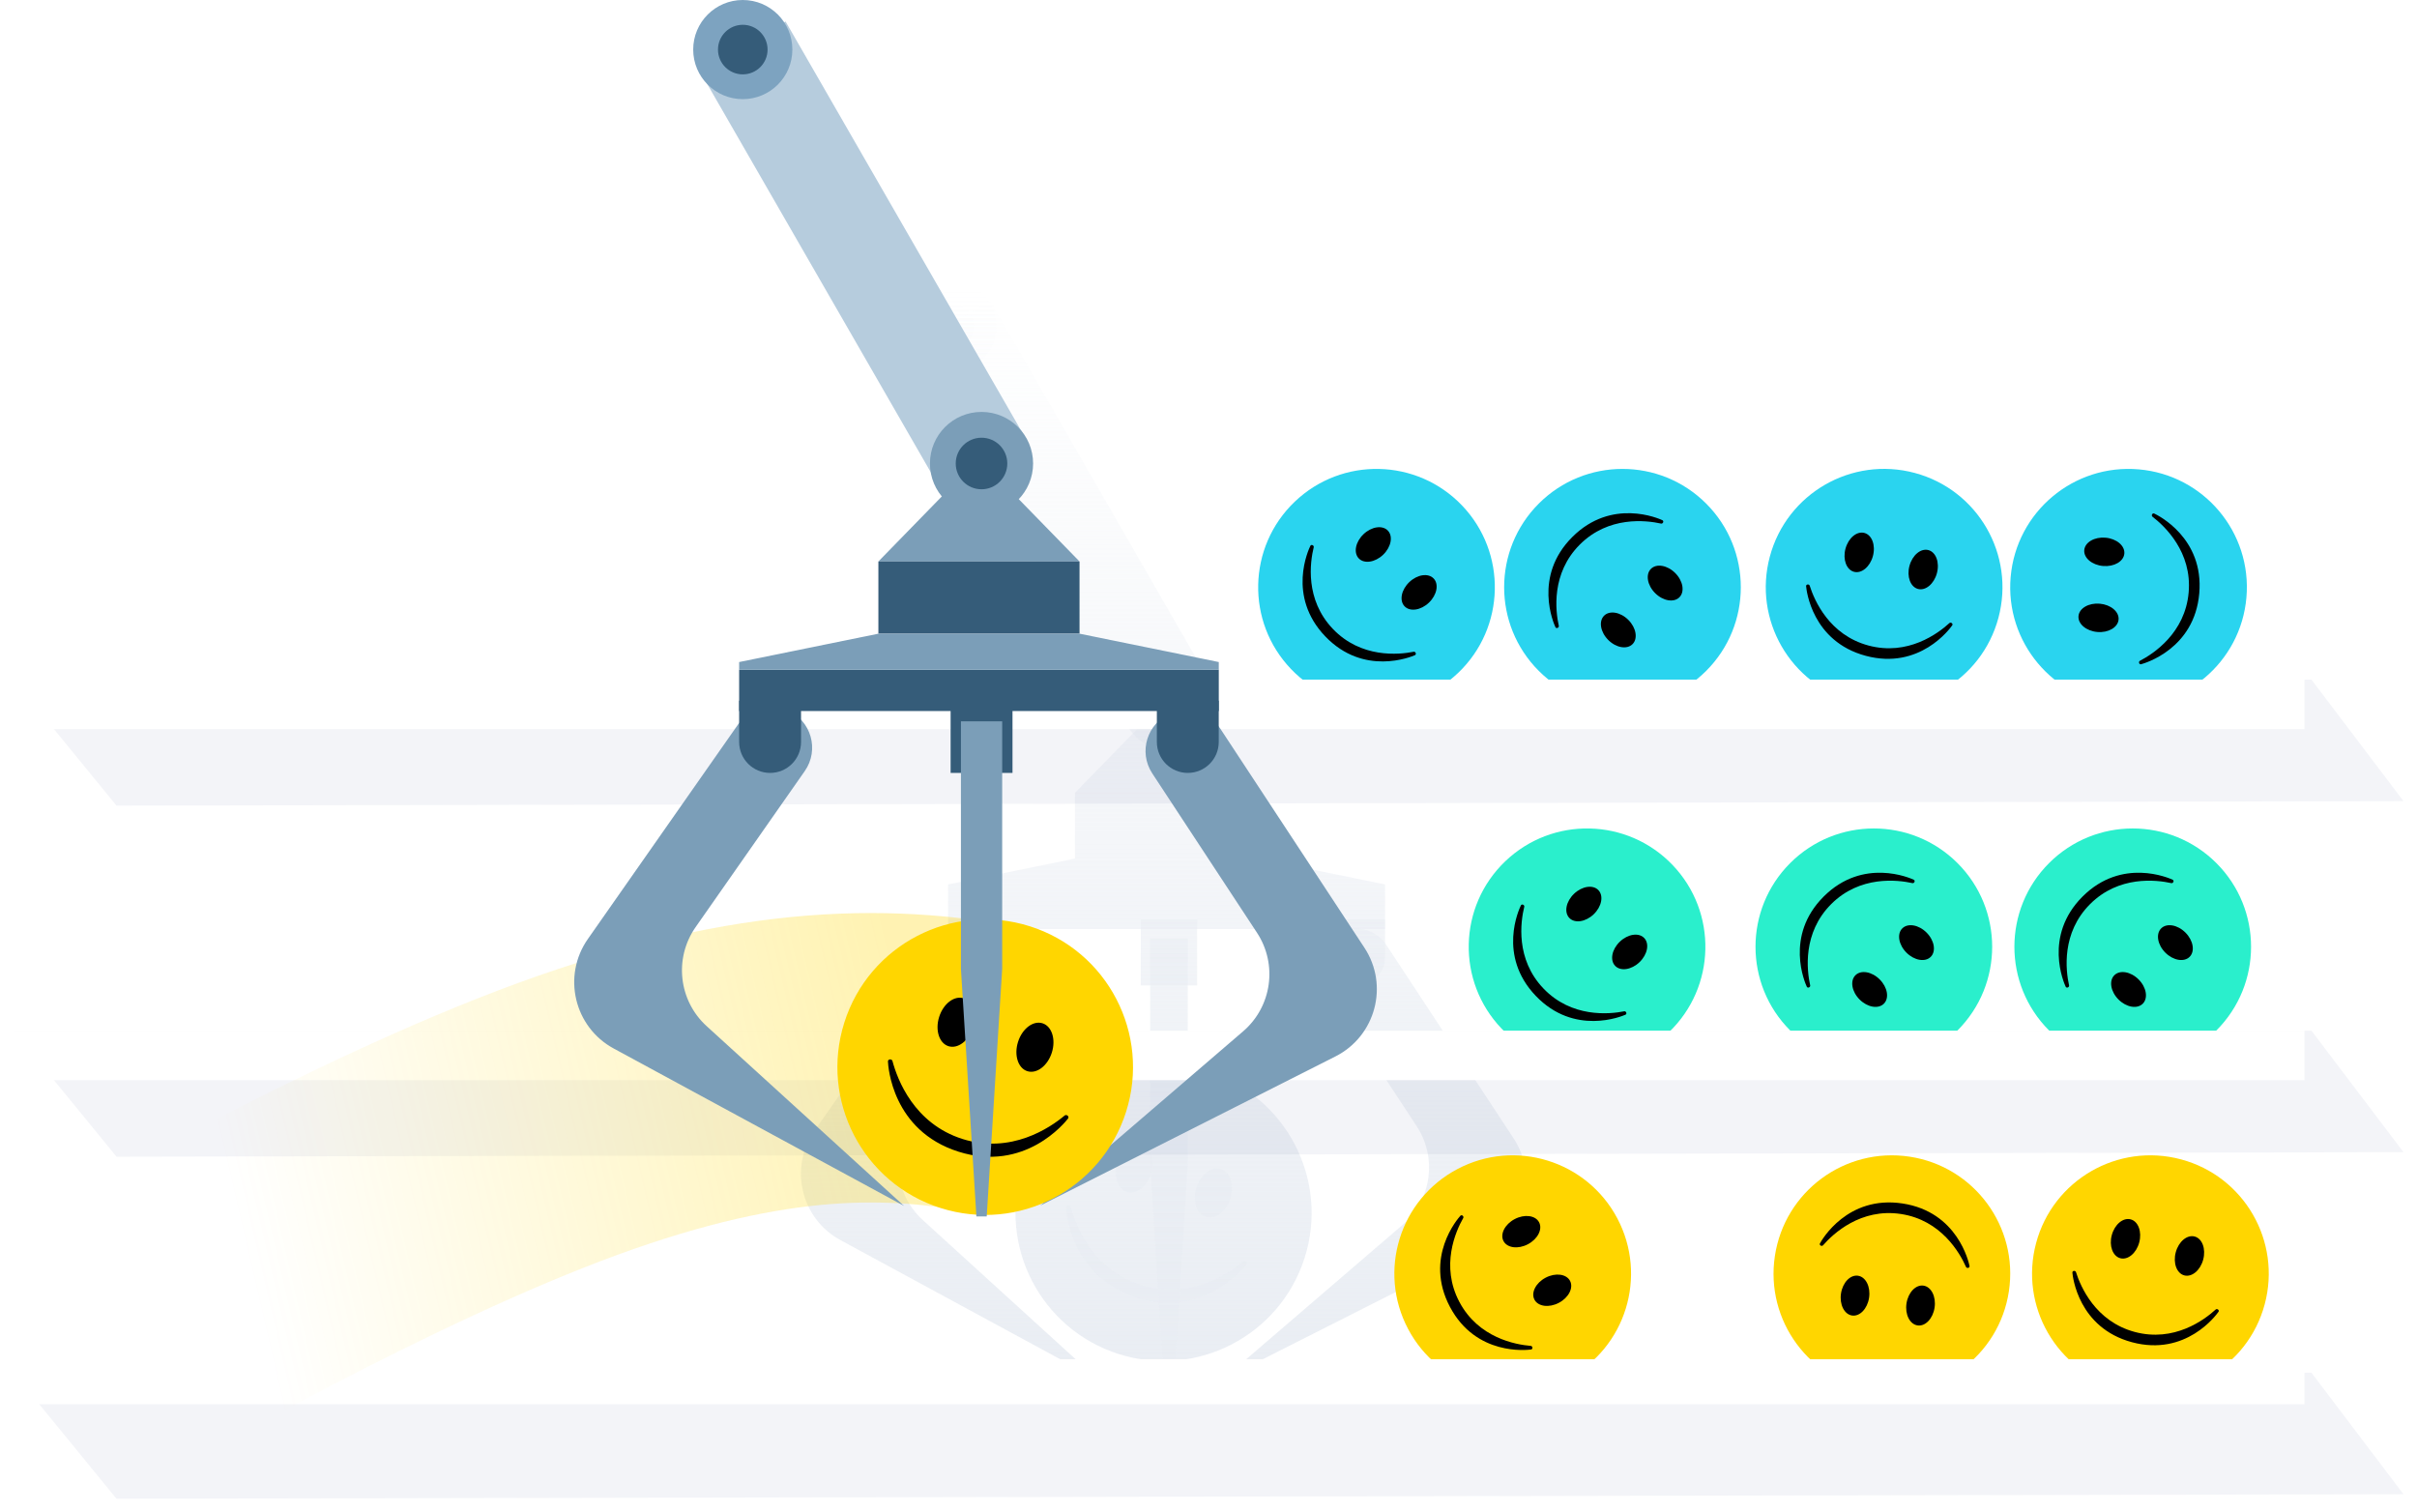 <svg width="537" height="336" viewBox="0 0 537 336" fill="none" xmlns="http://www.w3.org/2000/svg">
<g filter="url(#filter0_f_1_908)">
<path d="M220.049 66.852L268.843 151.603L251.459 161.612L202.665 76.861L220.049 66.852Z" fill="url(#paint0_linear_1_908)"/>
<path d="M180.985 251.201L210.442 209.127C212.685 205.924 216.871 204.739 220.459 206.292C225.242 208.362 226.923 214.299 223.936 218.569L202.583 249.099C197.755 256 198.803 265.413 205.03 271.084L244.028 306.601L186.724 275.534C177.927 270.765 175.246 259.398 180.985 251.201Z" fill="url(#paint1_linear_1_908)"/>
<path d="M336.291 252.94L308.035 209.989C305.885 206.72 301.732 205.414 298.098 206.864C293.253 208.796 291.4 214.686 294.264 219.044L314.746 250.21C319.372 257.248 318.052 266.627 311.664 272.115L271.617 306.521L329.851 277.097C338.782 272.585 341.79 261.3 336.291 252.94Z" fill="url(#paint2_linear_1_908)"/>
<path d="M289.871 279.432C284.386 296.75 265.901 306.343 248.583 300.858C231.265 295.373 221.672 276.888 227.157 259.57C232.642 242.252 251.127 232.66 268.445 238.144C285.763 243.629 295.355 262.114 289.871 279.432Z" fill="url(#paint3_linear_1_908)"/>
<path d="M236.888 268.091C237.028 267.648 237.753 267.684 237.873 268.134C238.972 272.254 242.669 282.075 253.458 285.492C264.247 288.908 272.924 283.007 276.195 280.271C276.552 279.972 277.165 280.359 277.025 280.803C277.01 280.849 276.992 280.887 276.963 280.925C276.3 281.788 267.342 292.994 252.564 288.314C237.787 283.633 236.913 269.314 236.868 268.226C236.866 268.178 236.873 268.137 236.888 268.091Z" fill="url(#paint4_linear_1_908)"/>
<path d="M255.792 260.697C254.859 263.641 252.419 265.494 250.341 264.836C248.262 264.178 247.334 261.258 248.266 258.314C249.198 255.37 251.639 253.516 253.717 254.175C255.795 254.833 256.724 257.753 255.792 260.697Z" fill="url(#paint5_linear_1_908)"/>
<path d="M273.345 266.261C272.413 269.205 269.972 271.058 267.894 270.4C265.816 269.742 264.887 266.822 265.819 263.878C266.752 260.934 269.192 259.081 271.27 259.739C273.349 260.397 274.277 263.317 273.345 266.261Z" fill="url(#paint6_linear_1_908)"/>
<path d="M259.189 155.276L279.545 176.154H238.833L259.189 155.276Z" fill="url(#paint7_linear_1_908)"/>
<path d="M270.146 156.321C270.146 162.086 265.472 166.76 259.707 166.76C253.942 166.76 249.268 162.086 249.268 156.321C249.268 150.555 253.942 145.882 259.707 145.882C265.472 145.882 270.146 150.555 270.146 156.321Z" fill="url(#paint8_linear_1_908)"/>
<path d="M221.418 72.535C221.418 78.077 216.925 82.57 211.383 82.57C205.841 82.57 201.348 78.077 201.348 72.535C201.348 66.992 205.841 62.499 211.383 62.499C216.925 62.499 221.418 66.992 221.418 72.535Z" fill="url(#paint9_linear_1_908)"/>
<path d="M264.926 156.32C264.926 159.202 262.59 161.539 259.707 161.539C256.824 161.539 254.487 159.202 254.487 156.32C254.487 153.437 256.824 151.1 259.707 151.1C262.59 151.1 264.926 153.437 264.926 156.32Z" fill="url(#paint10_linear_1_908)"/>
<path d="M216.401 72.535C216.401 75.306 214.154 77.552 211.383 77.552C208.612 77.552 206.366 75.306 206.366 72.535C206.366 69.763 208.612 67.517 211.383 67.517C214.154 67.517 216.401 69.763 216.401 72.535Z" fill="url(#paint11_linear_1_908)"/>
<path d="M238.833 176.154H279.545V190.77H238.833V176.154Z" fill="url(#paint12_linear_1_908)"/>
<path d="M210.649 198.076H307.732V206.427H210.649V198.076Z" fill="url(#paint13_linear_1_908)"/>
<path d="M210.649 196.51L238.834 190.769H279.546L307.732 196.51L307.732 198.076H210.649V196.51Z" fill="url(#paint14_linear_1_908)"/>
<path d="M210.649 204.339H223.176V212.69C223.176 216.149 220.371 218.954 216.912 218.954C213.453 218.954 210.649 216.149 210.649 212.69V204.339Z" fill="url(#paint15_linear_1_908)"/>
<path d="M253.452 204.339H265.979V218.954H253.452V204.339Z" fill="url(#paint16_linear_1_908)"/>
<path d="M295.197 204.339H307.724V212.69C307.724 216.149 304.92 218.954 301.46 218.954C298.001 218.954 295.197 216.149 295.197 212.69V204.339Z" fill="url(#paint17_linear_1_908)"/>
<path d="M255.539 208.516H263.89V258.623L260.759 308.73H258.671L255.539 258.623V208.516Z" fill="url(#paint18_linear_1_908)"/>
</g>
<g filter="url(#filter1_f_1_908)">
<path d="M25.883 333L3 305H513.549L534 332L25.883 333Z" fill="#001D74" fill-opacity="0.05"/>
</g>
<g filter="url(#filter2_f_1_908)">
<path d="M25.883 257L3 229H513.549L534 256L25.883 257Z" fill="#001D74" fill-opacity="0.05"/>
</g>
<g filter="url(#filter3_f_1_908)">
<path d="M25.883 179L3 151H513.549L534 178L25.883 179Z" fill="#001D74" fill-opacity="0.05"/>
</g>
<circle cx="336.087" cy="282.992" r="26.29" transform="rotate(62.148 336.087 282.992)" fill="#FFD600"/>
<path d="M324.558 270.054C324.887 269.88 325.279 270.307 325.095 270.631C323.41 273.593 320.005 281.259 324.232 289.257C328.458 297.255 336.709 298.762 340.106 299.039C340.477 299.069 340.609 299.634 340.28 299.807C340.246 299.825 340.214 299.837 340.176 299.842C339.315 299.962 327.928 301.317 322.14 290.362C316.351 279.408 323.887 270.764 324.471 270.12C324.497 270.091 324.524 270.072 324.558 270.054Z" fill="black"/>
<ellipse cx="337.995" cy="273.661" rx="3.155" ry="4.469" transform="rotate(62.148 337.995 273.661)" fill="black"/>
<ellipse cx="344.872" cy="286.678" rx="3.155" ry="4.469" transform="rotate(62.148 344.872 286.678)" fill="black"/>
<circle cx="420.332" cy="282.991" r="26.29" transform="rotate(-171.409 420.332 282.991)" fill="#FFD600"/>
<path d="M437.585 281.403C437.53 281.77 436.953 281.832 436.802 281.492C435.42 278.377 431.275 271.084 422.331 269.733C413.387 268.382 407.273 274.124 405.033 276.693C404.788 276.973 404.255 276.744 404.311 276.376C404.317 276.338 404.326 276.306 404.344 276.272C404.76 275.508 410.434 265.543 422.685 267.394C434.936 269.244 437.413 280.441 437.584 281.294C437.592 281.331 437.591 281.364 437.585 281.403Z" fill="black"/>
<ellipse cx="426.698" cy="290.071" rx="3.155" ry="4.469" transform="rotate(-171.409 426.698 290.071)" fill="black"/>
<ellipse cx="412.145" cy="287.871" rx="3.155" ry="4.469" transform="rotate(-171.409 412.145 287.871)" fill="black"/>
<circle cx="477.769" cy="282.992" r="26.29" transform="rotate(15 477.769 282.992)" fill="#FFD600"/>
<path d="M460.445 282.645C460.541 282.286 461.121 282.289 461.233 282.644C462.259 285.894 465.563 293.603 474.301 295.944C483.038 298.286 489.755 293.262 492.268 290.96C492.543 290.708 493.046 290.996 492.95 291.355C492.94 291.392 492.927 291.423 492.905 291.454C492.407 292.167 485.656 301.437 473.689 298.23C461.721 295.023 460.509 283.62 460.434 282.754C460.431 282.715 460.435 282.682 460.445 282.645Z" fill="black"/>
<ellipse cx="472.236" cy="275.245" rx="3.155" ry="4.469" transform="rotate(15 472.236 275.245)" fill="black"/>
<ellipse cx="486.449" cy="279.056" rx="3.155" ry="4.469" transform="rotate(15 486.449 279.056)" fill="black"/>
<rect x="512" y="302" width="10" height="509" transform="rotate(90 512 302)" fill="white"/>
<circle cx="352.606" cy="210.363" r="26.29" transform="rotate(46.279 352.606 210.363)" fill="#2AEFCC"/>
<path d="M337.98 201.07C338.249 200.813 338.742 201.117 338.654 201.478C337.843 204.788 336.665 213.093 342.917 219.63C349.169 226.168 357.517 225.361 360.861 224.699C361.226 224.626 361.507 225.133 361.238 225.391C361.21 225.417 361.183 225.437 361.148 225.452C360.352 225.803 349.77 230.22 341.207 221.266C332.643 212.311 337.528 201.937 337.914 201.157C337.931 201.123 337.952 201.097 337.98 201.07Z" fill="black"/>
<ellipse cx="351.894" cy="200.866" rx="3.155" ry="4.469" transform="rotate(46.279 351.894 200.866)" fill="black"/>
<ellipse cx="362.074" cy="211.506" rx="3.155" ry="4.469" transform="rotate(46.279 362.074 211.506)" fill="black"/>
<circle cx="416.322" cy="210.363" r="26.29" transform="rotate(135 416.322 210.363)" fill="#2AEFCC"/>
<path d="M425.29 195.534C425.553 195.797 425.26 196.298 424.897 196.217C421.569 195.48 413.241 194.488 406.844 200.884C400.448 207.28 401.441 215.609 402.178 218.937C402.258 219.3 401.757 219.593 401.494 219.329C401.467 219.302 401.447 219.276 401.431 219.241C401.062 218.453 396.41 207.972 405.171 199.211C413.932 190.45 424.413 195.102 425.201 195.47C425.236 195.487 425.263 195.507 425.29 195.534Z" fill="black"/>
<ellipse cx="425.803" cy="209.437" rx="3.155" ry="4.469" transform="rotate(135 425.803 209.437)" fill="black"/>
<ellipse cx="415.393" cy="219.848" rx="3.155" ry="4.469" transform="rotate(135 415.393 219.848)" fill="black"/>
<circle cx="473.841" cy="210.363" r="26.29" transform="rotate(135 473.841 210.363)" fill="#2AEFCC"/>
<path d="M482.808 195.534C483.071 195.797 482.778 196.298 482.415 196.217C479.087 195.48 470.759 194.488 464.362 200.884C457.966 207.28 458.959 215.609 459.696 218.937C459.776 219.3 459.275 219.593 459.012 219.329C458.985 219.302 458.965 219.276 458.949 219.241C458.58 218.453 453.928 207.972 462.689 199.211C471.45 190.45 481.931 195.102 482.719 195.47C482.754 195.487 482.78 195.507 482.808 195.534Z" fill="black"/>
<ellipse cx="483.321" cy="209.437" rx="3.155" ry="4.469" transform="rotate(135 483.321 209.437)" fill="black"/>
<ellipse cx="472.913" cy="219.848" rx="3.155" ry="4.469" transform="rotate(135 472.913 219.848)" fill="black"/>
<rect x="512" y="229" width="11" height="509" transform="rotate(90 512 229)" fill="white"/>
<circle cx="305.826" cy="130.477" r="26.29" transform="rotate(46.279 305.826 130.477)" fill="#2AD4EF"/>
<path d="M291.202 121.185C291.471 120.928 291.965 121.231 291.877 121.593C291.066 124.903 289.888 133.208 296.139 139.745C302.391 146.282 310.74 145.476 314.083 144.813C314.448 144.741 314.73 145.248 314.461 145.505C314.433 145.532 314.406 145.551 314.371 145.567C313.575 145.918 302.993 150.335 294.429 141.38C285.866 132.426 290.751 122.052 291.137 121.272C291.154 121.237 291.175 121.211 291.202 121.185Z" fill="black"/>
<ellipse cx="305.115" cy="120.979" rx="3.155" ry="4.469" transform="rotate(46.279 305.115 120.979)" fill="black"/>
<ellipse cx="315.291" cy="131.621" rx="3.155" ry="4.469" transform="rotate(46.279 315.291 131.621)" fill="black"/>
<circle cx="360.476" cy="130.477" r="26.29" transform="rotate(135 360.476 130.477)" fill="#2AD4EF"/>
<path d="M369.44 115.648C369.703 115.911 369.411 116.412 369.047 116.332C365.72 115.595 357.391 114.602 350.995 120.998C344.598 127.395 345.591 135.723 346.328 139.051C346.408 139.414 345.908 139.707 345.645 139.444C345.617 139.417 345.597 139.39 345.581 139.355C345.213 138.567 340.56 128.086 349.322 119.325C358.083 110.564 368.563 115.216 369.352 115.585C369.386 115.601 369.413 115.621 369.44 115.648Z" fill="black"/>
<ellipse cx="369.961" cy="129.551" rx="3.155" ry="4.469" transform="rotate(135 369.961 129.551)" fill="black"/>
<ellipse cx="359.547" cy="139.963" rx="3.155" ry="4.469" transform="rotate(135 359.547 139.963)" fill="black"/>
<circle cx="418.607" cy="130.476" r="26.29" transform="rotate(15 418.607 130.476)" fill="#2AD4EF"/>
<path d="M401.284 130.13C401.38 129.77 401.96 129.773 402.072 130.128C403.098 133.378 406.403 141.088 415.14 143.429C423.877 145.77 430.594 140.746 433.107 138.444C433.382 138.193 433.885 138.48 433.789 138.839C433.779 138.877 433.766 138.907 433.744 138.939C433.246 139.652 426.495 148.921 414.528 145.714C402.56 142.507 401.348 131.105 401.273 130.238C401.27 130.2 401.274 130.167 401.284 130.13Z" fill="black"/>
<ellipse cx="413.07" cy="122.73" rx="3.155" ry="4.469" transform="rotate(15 413.07 122.73)" fill="black"/>
<ellipse cx="427.287" cy="126.54" rx="3.155" ry="4.469" transform="rotate(15 427.287 126.54)" fill="black"/>
<circle cx="472.911" cy="130.477" r="26.29" transform="rotate(-85.014 472.911 130.477)" fill="#2AD4EF"/>
<path d="M475.581 147.596C475.21 147.564 475.112 146.992 475.442 146.82C478.465 145.245 485.482 140.65 486.268 131.638C487.054 122.627 480.939 116.886 478.235 114.811C477.939 114.585 478.135 114.039 478.505 114.071C478.544 114.075 478.576 114.082 478.611 114.098C479.4 114.465 489.702 119.501 488.625 131.844C487.548 144.187 476.53 147.363 475.69 147.588C475.652 147.598 475.619 147.599 475.581 147.596Z" fill="black"/>
<ellipse cx="466.244" cy="137.275" rx="3.155" ry="4.469" transform="rotate(-85.014 466.244 137.275)" fill="black"/>
<ellipse cx="467.525" cy="122.612" rx="3.155" ry="4.469" transform="rotate(-85.014 467.525 122.612)" fill="black"/>
<rect x="512" y="151" width="11" height="509" transform="rotate(90 512 151)" fill="white"/>
<path opacity="0.3" d="M219.181 237.318C193.367 232.789 163.474 233.695 117.731 251.811C71.989 269.926 19 301.176 19 301.176" stroke="url(#paint19_linear_1_908)" stroke-width="64.311"/>
<rect x="174.539" y="4.778" width="107.344" height="22.018" transform="rotate(60.069 174.539 4.778)" fill="#B6CCDD"/>
<path d="M130.609 208.631L163.994 160.946C166.456 157.43 171.051 156.13 174.989 157.834C180.239 160.107 182.085 166.623 178.806 171.311L154.543 206C149.716 212.902 150.764 222.314 156.99 227.985L200.86 267.939L136.347 232.964C127.551 228.195 124.87 216.828 130.609 208.631Z" fill="#7B9EB8"/>
<path d="M303.141 210.571L271.119 161.893C268.758 158.305 264.2 156.872 260.21 158.463C254.893 160.584 252.858 167.048 256.002 171.833L279.274 207.244C283.9 214.282 282.58 223.66 276.192 229.149L231.144 267.851L296.701 234.727C305.632 230.215 308.64 218.93 303.141 210.571Z" fill="#7B9EB8"/>
<circle cx="218.89" cy="237.106" r="32.834" transform="rotate(17.573 218.89 237.106)" fill="#FFD600"/>
<path d="M197.301 235.699C197.441 235.256 198.164 235.292 198.284 235.741C199.382 239.854 203.072 249.657 213.842 253.068C224.612 256.479 233.274 250.588 236.539 247.856C236.895 247.558 237.507 247.945 237.367 248.388C237.353 248.434 237.335 248.471 237.306 248.509C236.644 249.371 227.702 260.557 212.95 255.885C198.198 251.213 197.326 236.919 197.281 235.833C197.279 235.785 197.286 235.744 197.301 235.699Z" fill="black"/>
<ellipse cx="212.417" cy="227.128" rx="3.94" ry="5.582" transform="rotate(17.573 212.417 227.128)" fill="black"/>
<ellipse cx="229.938" cy="232.682" rx="3.94" ry="5.582" transform="rotate(17.573 229.938 232.682)" fill="black"/>
<path d="M217.501 101.836L239.845 124.753H195.157L217.501 101.836Z" fill="#7B9EB8"/>
<circle cx="218.072" cy="102.983" r="11.459" fill="#7B9EB8"/>
<circle cx="165.028" cy="11.015" r="11.015" fill="#7DA3C0"/>
<circle cx="218.07" cy="102.982" r="5.729" fill="#355C79"/>
<circle cx="165.027" cy="11.016" r="5.508" fill="#355C79"/>
<rect x="195.157" y="124.755" width="44.688" height="16.042" fill="#355C79"/>
<rect x="164.22" y="148.816" width="106.564" height="9.167" fill="#355C79"/>
<path d="M164.22 147.098L195.158 140.796H239.846L270.784 147.098V148.817H164.22V147.098Z" fill="#7B9EB8"/>
<path d="M164.22 155.691H177.971V164.858C177.971 168.655 174.892 171.733 171.095 171.733C167.298 171.733 164.22 168.655 164.22 164.858V155.691Z" fill="#355C79"/>
<rect x="211.205" y="155.691" width="13.75" height="16.042" fill="#355C79"/>
<path d="M257.025 155.691H270.775V164.858C270.775 168.655 267.697 171.733 263.9 171.733C260.103 171.733 257.025 168.655 257.025 164.858V155.691Z" fill="#355C79"/>
<path d="M213.495 160.275H222.662V215.276L219.224 270.277H216.932L213.495 215.276V160.275Z" fill="#7B9EB8"/>
<defs>
<filter id="filter0_f_1_908" x="174.33" y="58.876" width="168.344" height="253.477" filterUnits="userSpaceOnUse" color-interpolation-filters="sRGB">
<feFlood flood-opacity="0" result="BackgroundImageFix"/>
<feBlend mode="normal" in="SourceGraphic" in2="BackgroundImageFix" result="shape"/>
<feGaussianBlur stdDeviation="1.812" result="effect1_foregroundBlur_1_908"/>
</filter>
<filter id="filter1_f_1_908" x="0.184" y="302.184" width="536.632" height="33.632" filterUnits="userSpaceOnUse" color-interpolation-filters="sRGB">
<feFlood flood-opacity="0" result="BackgroundImageFix"/>
<feBlend mode="normal" in="SourceGraphic" in2="BackgroundImageFix" result="shape"/>
<feGaussianBlur stdDeviation="1.408" result="effect1_foregroundBlur_1_908"/>
</filter>
<filter id="filter2_f_1_908" x="0.184" y="226.184" width="536.632" height="33.632" filterUnits="userSpaceOnUse" color-interpolation-filters="sRGB">
<feFlood flood-opacity="0" result="BackgroundImageFix"/>
<feBlend mode="normal" in="SourceGraphic" in2="BackgroundImageFix" result="shape"/>
<feGaussianBlur stdDeviation="1.408" result="effect1_foregroundBlur_1_908"/>
</filter>
<filter id="filter3_f_1_908" x="0.184" y="148.184" width="536.632" height="33.632" filterUnits="userSpaceOnUse" color-interpolation-filters="sRGB">
<feFlood flood-opacity="0" result="BackgroundImageFix"/>
<feBlend mode="normal" in="SourceGraphic" in2="BackgroundImageFix" result="shape"/>
<feGaussianBlur stdDeviation="1.408" result="effect1_foregroundBlur_1_908"/>
</filter>
<linearGradient id="paint0_linear_1_908" x1="258.502" y1="62.499" x2="258.502" y2="308.73" gradientUnits="userSpaceOnUse">
<stop stop-color="#E9EDF3" stop-opacity="0"/>
<stop offset="1" stop-color="#E9EDF3"/>
</linearGradient>
<linearGradient id="paint1_linear_1_908" x1="258.502" y1="62.499" x2="258.502" y2="308.73" gradientUnits="userSpaceOnUse">
<stop stop-color="#E9EDF3" stop-opacity="0"/>
<stop offset="1" stop-color="#E9EDF3"/>
</linearGradient>
<linearGradient id="paint2_linear_1_908" x1="258.502" y1="62.499" x2="258.502" y2="308.73" gradientUnits="userSpaceOnUse">
<stop stop-color="#E9EDF3" stop-opacity="0"/>
<stop offset="1" stop-color="#E9EDF3"/>
</linearGradient>
<linearGradient id="paint3_linear_1_908" x1="258.502" y1="62.499" x2="258.502" y2="308.73" gradientUnits="userSpaceOnUse">
<stop stop-color="#E9EDF3" stop-opacity="0"/>
<stop offset="1" stop-color="#E9EDF3"/>
</linearGradient>
<linearGradient id="paint4_linear_1_908" x1="258.502" y1="62.499" x2="258.502" y2="308.73" gradientUnits="userSpaceOnUse">
<stop stop-color="#E9EDF3" stop-opacity="0"/>
<stop offset="1" stop-color="#E9EDF3"/>
</linearGradient>
<linearGradient id="paint5_linear_1_908" x1="258.502" y1="62.499" x2="258.502" y2="308.73" gradientUnits="userSpaceOnUse">
<stop stop-color="#E9EDF3" stop-opacity="0"/>
<stop offset="1" stop-color="#E9EDF3"/>
</linearGradient>
<linearGradient id="paint6_linear_1_908" x1="258.502" y1="62.499" x2="258.502" y2="308.73" gradientUnits="userSpaceOnUse">
<stop stop-color="#E9EDF3" stop-opacity="0"/>
<stop offset="1" stop-color="#E9EDF3"/>
</linearGradient>
<linearGradient id="paint7_linear_1_908" x1="258.502" y1="62.499" x2="258.502" y2="308.73" gradientUnits="userSpaceOnUse">
<stop stop-color="#E9EDF3" stop-opacity="0"/>
<stop offset="1" stop-color="#E9EDF3"/>
</linearGradient>
<linearGradient id="paint8_linear_1_908" x1="258.502" y1="62.499" x2="258.502" y2="308.73" gradientUnits="userSpaceOnUse">
<stop stop-color="#E9EDF3" stop-opacity="0"/>
<stop offset="1" stop-color="#E9EDF3"/>
</linearGradient>
<linearGradient id="paint9_linear_1_908" x1="258.502" y1="62.499" x2="258.502" y2="308.73" gradientUnits="userSpaceOnUse">
<stop stop-color="#E9EDF3" stop-opacity="0"/>
<stop offset="1" stop-color="#E9EDF3"/>
</linearGradient>
<linearGradient id="paint10_linear_1_908" x1="258.502" y1="62.499" x2="258.502" y2="308.73" gradientUnits="userSpaceOnUse">
<stop stop-color="#E9EDF3" stop-opacity="0"/>
<stop offset="1" stop-color="#E9EDF3"/>
</linearGradient>
<linearGradient id="paint11_linear_1_908" x1="258.502" y1="62.499" x2="258.502" y2="308.73" gradientUnits="userSpaceOnUse">
<stop stop-color="#E9EDF3" stop-opacity="0"/>
<stop offset="1" stop-color="#E9EDF3"/>
</linearGradient>
<linearGradient id="paint12_linear_1_908" x1="258.502" y1="62.499" x2="258.502" y2="308.73" gradientUnits="userSpaceOnUse">
<stop stop-color="#E9EDF3" stop-opacity="0"/>
<stop offset="1" stop-color="#E9EDF3"/>
</linearGradient>
<linearGradient id="paint13_linear_1_908" x1="258.502" y1="62.499" x2="258.502" y2="308.73" gradientUnits="userSpaceOnUse">
<stop stop-color="#E9EDF3" stop-opacity="0"/>
<stop offset="1" stop-color="#E9EDF3"/>
</linearGradient>
<linearGradient id="paint14_linear_1_908" x1="258.502" y1="62.499" x2="258.502" y2="308.73" gradientUnits="userSpaceOnUse">
<stop stop-color="#E9EDF3" stop-opacity="0"/>
<stop offset="1" stop-color="#E9EDF3"/>
</linearGradient>
<linearGradient id="paint15_linear_1_908" x1="258.502" y1="62.499" x2="258.502" y2="308.73" gradientUnits="userSpaceOnUse">
<stop stop-color="#E9EDF3" stop-opacity="0"/>
<stop offset="1" stop-color="#E9EDF3"/>
</linearGradient>
<linearGradient id="paint16_linear_1_908" x1="258.502" y1="62.499" x2="258.502" y2="308.73" gradientUnits="userSpaceOnUse">
<stop stop-color="#E9EDF3" stop-opacity="0"/>
<stop offset="1" stop-color="#E9EDF3"/>
</linearGradient>
<linearGradient id="paint17_linear_1_908" x1="258.502" y1="62.499" x2="258.502" y2="308.73" gradientUnits="userSpaceOnUse">
<stop stop-color="#E9EDF3" stop-opacity="0"/>
<stop offset="1" stop-color="#E9EDF3"/>
</linearGradient>
<linearGradient id="paint18_linear_1_908" x1="258.502" y1="62.499" x2="258.502" y2="308.73" gradientUnits="userSpaceOnUse">
<stop stop-color="#E9EDF3" stop-opacity="0"/>
<stop offset="1" stop-color="#E9EDF3"/>
</linearGradient>
<linearGradient id="paint19_linear_1_908" x1="206.5" y1="251.81" x2="56.138" y2="286.683" gradientUnits="userSpaceOnUse">
<stop stop-color="#FFD600"/>
<stop offset="1" stop-color="#FFD600" stop-opacity="0"/>
</linearGradient>
</defs>
</svg>

